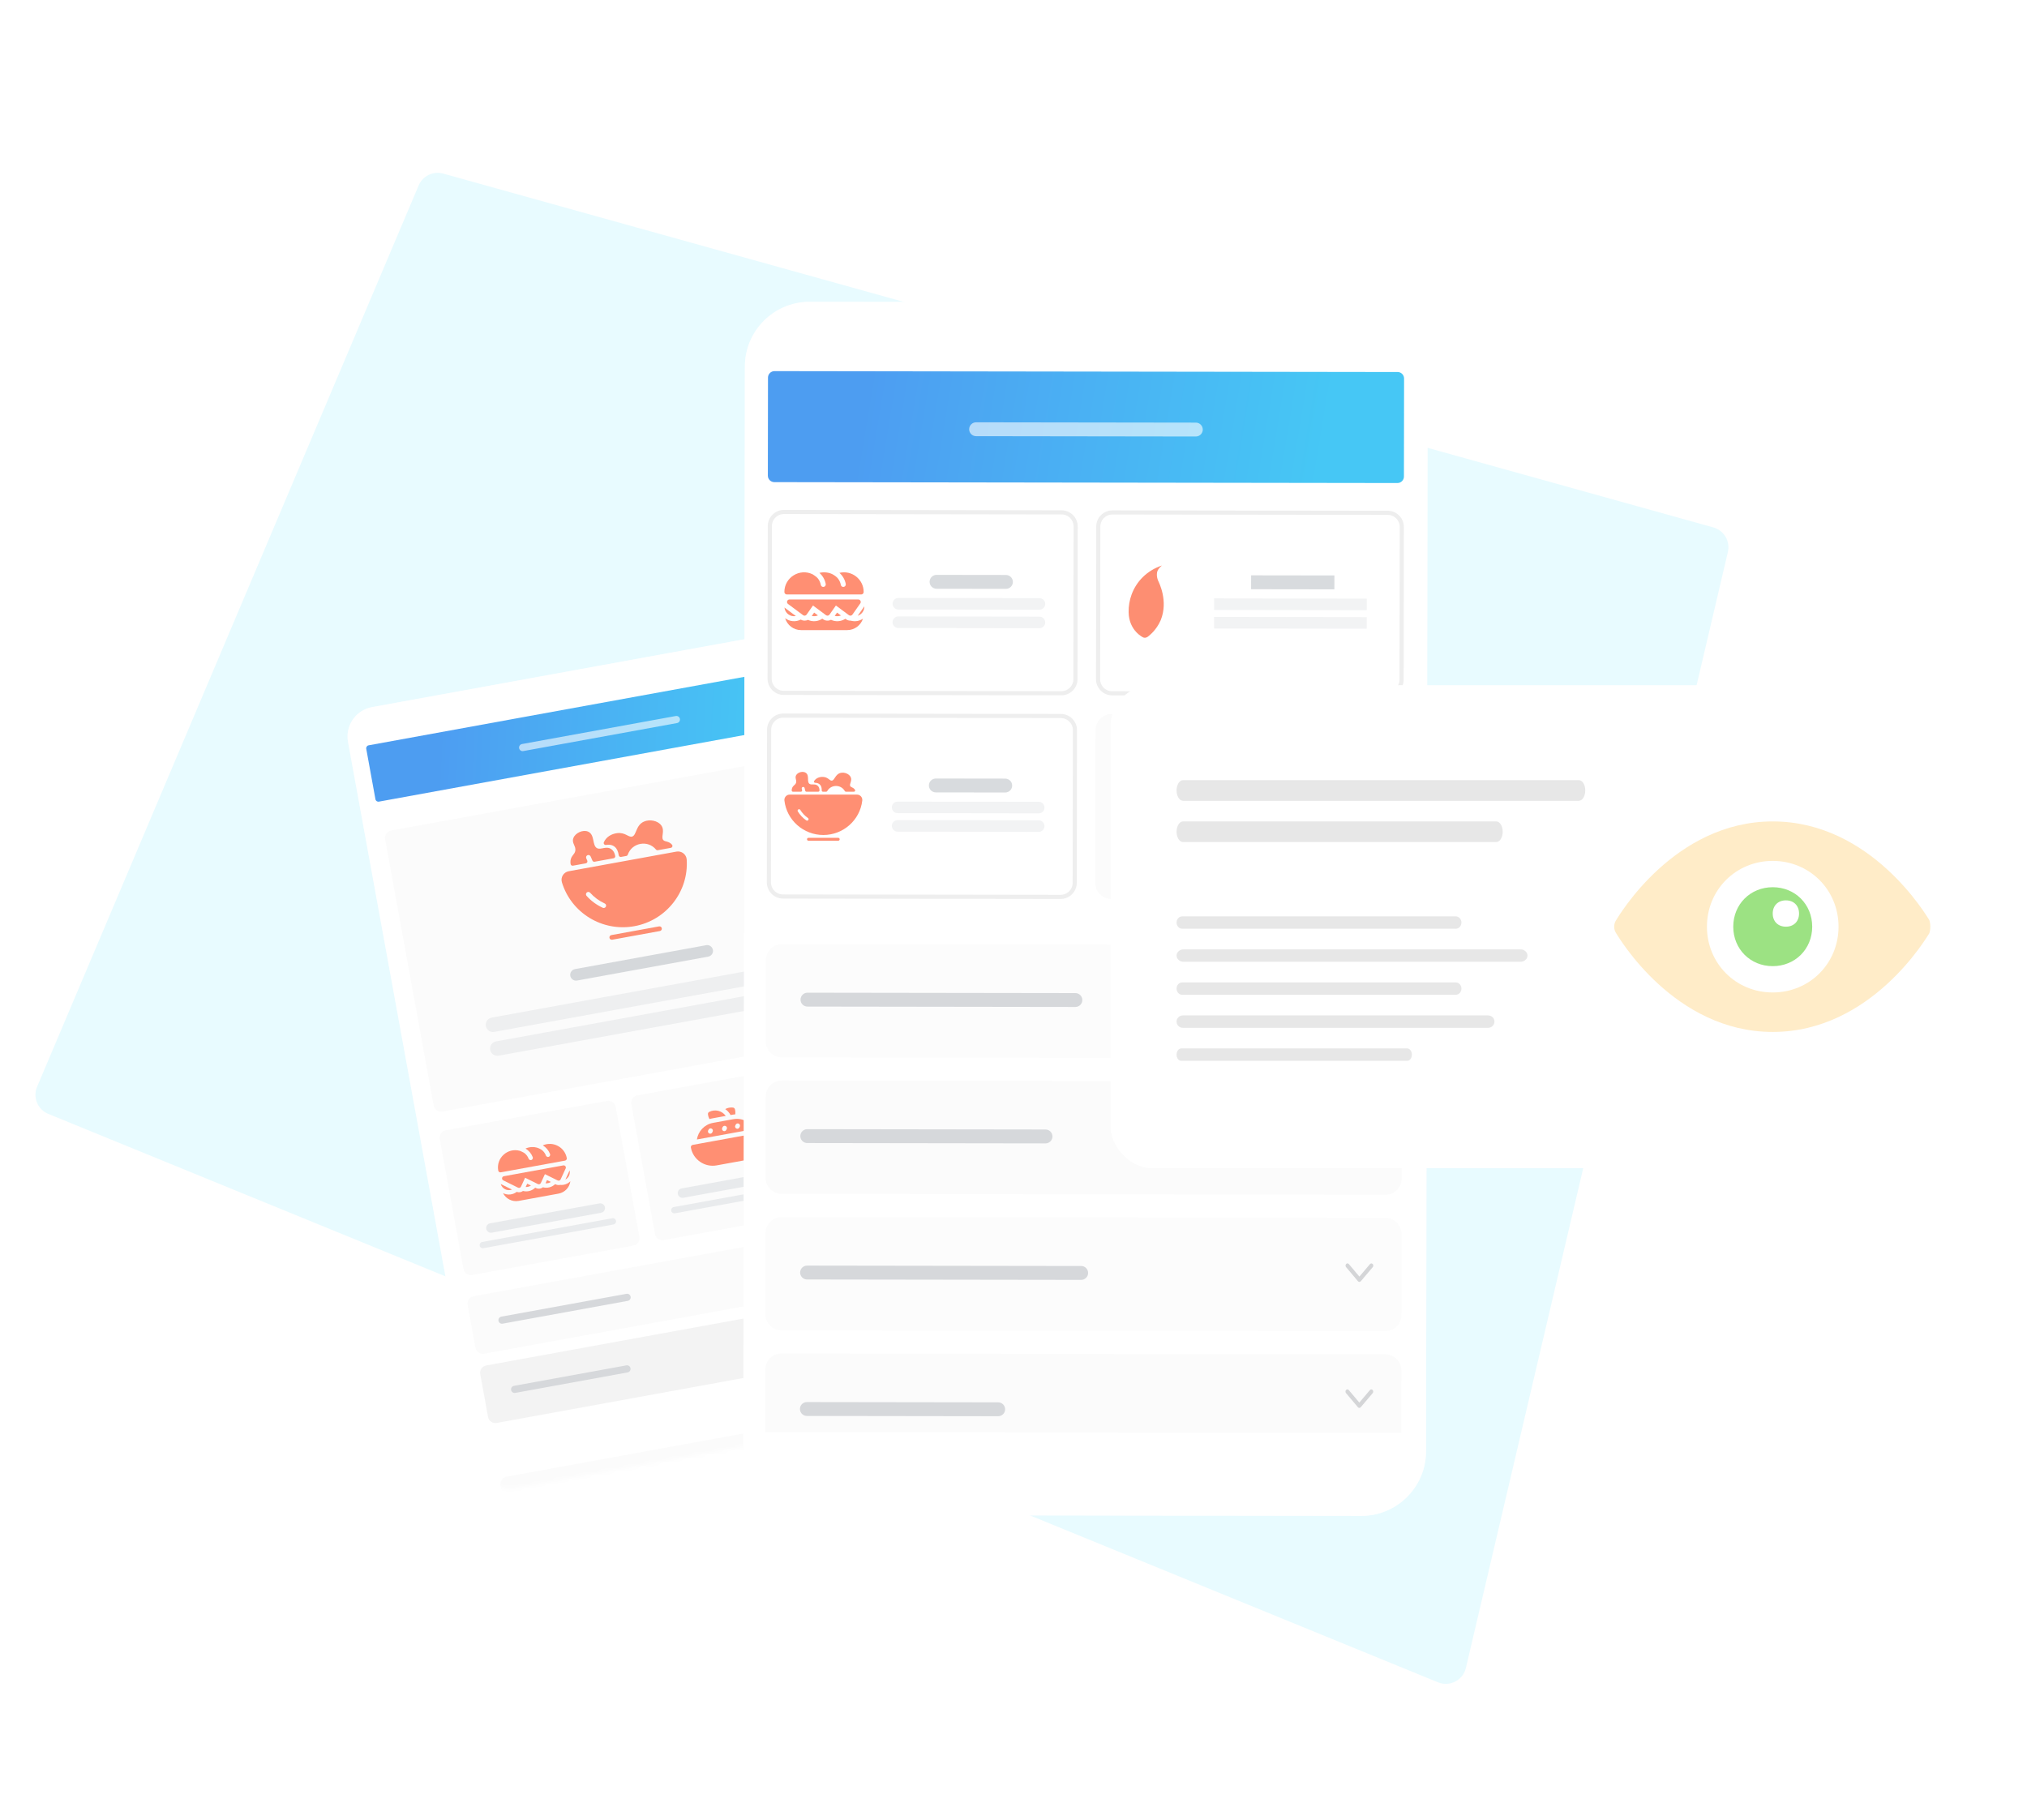 <svg width="491" height="441" viewBox="0 0 491 441" fill="none" xmlns="http://www.w3.org/2000/svg">
<path d="M355.085 404.075L418.544 133.732C419.157 131.121 417.601 128.492 415.018 127.772L107.356 42.056C104.935 41.382 102.39 42.609 101.41 44.924L8.985 263.279C7.899 265.843 9.119 268.801 11.697 269.855L348.324 407.56C351.17 408.724 354.382 407.068 355.085 404.075Z" fill="#E8FBFF"/>
<g filter="url(#filter0_d)">
<path d="M84.298 179.727C83.581 175.794 86.189 172.023 90.123 171.306L194.285 152.32C198.219 151.603 201.989 154.211 202.706 158.145L234.605 333.15C235.322 337.083 232.714 340.854 228.78 341.571L124.618 360.556C120.684 361.273 116.914 358.666 116.197 354.732L84.298 179.727Z" fill="white"/>
</g>
<mask id="mask0" mask-type="alpha" maskUnits="userSpaceOnUse" x="84" y="152" width="151" height="209">
<path d="M84.42 179.705C83.703 175.771 86.311 172.001 90.245 171.284L194.407 152.298C198.341 151.581 202.111 154.189 202.828 158.123L234.726 333.127C235.443 337.061 232.836 340.831 228.902 341.548L124.739 360.534C120.806 361.251 117.036 358.644 116.319 354.71L84.42 179.705Z" fill="white"/>
</mask>
<g mask="url(#mask0)">
<g filter="url(#filter1_d)">
<path d="M84.299 179.727C83.582 175.793 86.189 172.023 90.123 171.306L194.285 152.32C198.219 151.603 201.989 154.211 202.706 158.145L234.605 333.149C235.322 337.083 232.714 340.853 228.78 341.57L124.618 360.556C120.684 361.273 116.914 358.665 116.197 354.732L84.299 179.727Z" fill="white"/>
</g>
<path opacity="0.8" d="M88.715 181.404C88.643 181.01 88.904 180.633 89.297 180.562L198.557 160.646C198.951 160.575 199.328 160.836 199.399 161.229L201.627 173.449C201.698 173.842 201.438 174.219 201.044 174.291L91.784 194.206C91.391 194.278 91.014 194.017 90.942 193.624L88.715 181.404Z" fill="url(#paint0_linear)"/>
<g opacity="0.7">
<path fill-rule="evenodd" clip-rule="evenodd" d="M190.749 171.248C190.342 171.322 190.058 171.627 190.113 171.927C190.167 172.227 190.541 172.412 190.947 172.338C191.354 172.264 191.642 171.958 191.587 171.658C191.533 171.359 191.155 171.174 190.749 171.248ZM187.737 167.294L187.836 167.839L188.575 167.704L190.282 169.529L189.905 170.287C189.86 170.374 189.843 170.47 189.86 170.566C189.915 170.865 190.292 171.05 190.699 170.976L195.134 170.167L195.035 169.623L190.755 170.403C190.703 170.412 190.657 170.39 190.65 170.351L190.655 170.317L190.907 169.812L193.66 169.31C193.938 169.26 194.161 169.104 194.256 168.912L195.257 166.903C195.279 166.859 195.286 166.81 195.277 166.764C195.25 166.614 195.061 166.522 194.858 166.559L189.392 167.555L188.945 167.074L187.737 167.294ZM194.444 170.575C194.038 170.649 193.754 170.954 193.808 171.254C193.863 171.553 194.236 171.739 194.643 171.664C195.05 171.59 195.337 171.284 195.283 170.985C195.228 170.685 194.851 170.501 194.444 170.575Z" fill="#DAB879"/>
</g>
<path d="M93.287 203.309C93.107 202.326 93.759 201.383 94.743 201.204L200.622 181.905C201.606 181.726 202.548 182.378 202.727 183.361L214.488 247.885C214.668 248.868 214.016 249.811 213.032 249.99L107.153 269.289C106.169 269.468 105.227 268.816 105.047 267.833L93.287 203.309Z" fill="#FBFBFB"/>
<path d="M113.272 316.13C113.092 315.147 113.744 314.204 114.728 314.025L221.851 294.499C222.835 294.32 223.777 294.972 223.956 295.956L225.846 306.323C226.025 307.306 225.373 308.249 224.39 308.428L117.267 327.954C116.283 328.133 115.341 327.481 115.161 326.498L113.272 316.13Z" fill="#FBFBFB"/>
<path d="M120.747 319.977C120.661 319.506 120.973 319.055 121.444 318.969L151.748 313.445C152.219 313.359 152.671 313.672 152.756 314.142C152.842 314.613 152.53 315.065 152.059 315.151L121.755 320.674C121.284 320.76 120.832 320.448 120.747 319.977Z" fill="#D6D8DB"/>
<path d="M218.141 303.4C218.053 303.416 217.968 303.403 217.895 303.362L215.584 301.987C215.445 301.902 215.415 301.734 215.523 301.604C215.632 301.481 215.831 301.444 215.978 301.528L218.021 302.744L219.504 300.885C219.604 300.757 219.811 300.719 219.957 300.796C220.103 300.873 220.135 301.047 220.035 301.176L218.358 303.277C218.303 303.342 218.229 303.384 218.141 303.4Z" fill="#DBDBDB"/>
<path d="M116.328 332.902C116.149 331.918 116.801 330.976 117.785 330.797L224.908 311.271C225.892 311.092 226.834 311.744 227.013 312.727L228.903 323.095C229.082 324.078 228.43 325.021 227.447 325.2L120.323 344.725C119.34 344.905 118.397 344.253 118.218 343.269L116.328 332.902Z" fill="#F3F3F3"/>
<path d="M123.804 336.749C123.718 336.278 124.03 335.826 124.501 335.74L151.72 330.779C152.191 330.693 152.642 331.005 152.728 331.476C152.814 331.947 152.502 332.399 152.031 332.485L124.812 337.446C124.341 337.532 123.889 337.22 123.804 336.749Z" fill="#D6D8DB"/>
<path d="M221.198 320.171C221.11 320.187 221.025 320.175 220.952 320.133L218.641 318.758C218.502 318.673 218.471 318.506 218.58 318.376C218.689 318.252 218.888 318.216 219.035 318.3L221.078 319.516L222.561 317.657C222.661 317.528 222.868 317.49 223.014 317.567C223.16 317.644 223.192 317.818 223.091 317.947L221.414 320.049C221.36 320.114 221.285 320.155 221.198 320.171Z" fill="#DBDBDB"/>
<path d="M121.241 359.852C121.061 358.868 121.713 357.926 122.697 357.747L229.82 338.221C230.804 338.042 231.746 338.694 231.925 339.677L233.815 350.045C233.994 351.028 233.342 351.971 232.359 352.15L125.236 371.675C124.252 371.855 123.31 371.203 123.13 370.219L121.241 359.852Z" fill="#FBFBFB"/>
<path d="M128.56 362.845L165.584 356.097L165.894 357.802L128.871 364.551L128.56 362.845Z" fill="#C4C4C4"/>
<path d="M226.11 347.121C226.022 347.137 225.937 347.124 225.864 347.082L223.553 345.708C223.414 345.622 223.384 345.455 223.492 345.325C223.601 345.201 223.8 345.165 223.947 345.249L225.99 346.465L227.473 344.606C227.573 344.477 227.78 344.44 227.926 344.517C228.072 344.594 228.104 344.768 228.004 344.896L226.326 346.998C226.272 347.063 226.198 347.105 226.11 347.121Z" fill="#7E8791"/>
<path opacity="0.3" d="M138.142 236.414C138.003 235.648 138.51 234.914 139.276 234.774L171.05 228.983C171.815 228.843 172.55 229.351 172.689 230.117C172.829 230.883 172.321 231.617 171.555 231.757L139.782 237.548C139.016 237.688 138.282 237.18 138.142 236.414Z" fill="#7E8791"/>
<path opacity="0.1" d="M117.691 248.573C117.517 247.617 118.15 246.702 119.105 246.528L193.868 232.9C194.824 232.726 195.739 233.359 195.913 234.315C196.088 235.27 195.454 236.186 194.499 236.36L119.736 249.987C118.78 250.161 117.865 249.528 117.691 248.573Z" fill="#7E8791"/>
<path opacity="0.1" d="M118.742 254.338C118.568 253.383 119.201 252.467 120.156 252.293L194.919 238.666C195.875 238.492 196.79 239.125 196.964 240.081C197.139 241.036 196.505 241.951 195.55 242.125L120.787 255.753C119.831 255.927 118.916 255.294 118.742 254.338Z" fill="#7E8791"/>
<path opacity="0.6" d="M125.747 181.261C125.661 180.79 125.973 180.338 126.444 180.252L163.69 173.463C164.161 173.378 164.613 173.69 164.699 174.161C164.784 174.632 164.472 175.083 164.001 175.169L126.755 181.958C126.284 182.044 125.833 181.732 125.747 181.261Z" fill="white"/>
<path d="M106.524 275.933C106.345 274.949 106.997 274.007 107.98 273.827L147.035 266.709C148.019 266.53 148.961 267.182 149.14 268.165L154.88 299.655C155.059 300.638 154.408 301.581 153.424 301.76L114.369 308.879C113.386 309.058 112.443 308.406 112.264 307.423L106.524 275.933Z" fill="#FBFBFB"/>
<path opacity="0.3" d="M117.788 297.703C117.673 297.077 118.089 296.476 118.716 296.362L145.193 291.536C145.82 291.421 146.421 291.837 146.535 292.464C146.649 293.09 146.234 293.691 145.607 293.805L119.129 298.631C118.503 298.745 117.902 298.33 117.788 297.703Z" fill="#BDC3CA"/>
<path d="M116.185 301.774C116.109 301.356 116.386 300.955 116.804 300.879L148.325 295.134C148.742 295.058 149.143 295.335 149.219 295.752C149.295 296.17 149.018 296.571 148.6 296.647L117.079 302.392C116.662 302.468 116.261 302.191 116.185 301.774Z" fill="#E9EBED"/>
<path d="M131.485 277.479C132.267 277.951 132.887 278.675 133.225 279.54C133.388 279.955 133.025 280.387 132.594 280.266C132.438 280.222 132.304 280.107 132.241 279.944C132.043 279.427 131.721 278.985 131.31 278.648C131.097 278.472 130.564 278.17 130.02 278.015C129.263 277.801 128.229 277.831 127.294 278.244C128.075 278.717 128.695 279.439 129.033 280.304C129.195 280.72 128.831 281.151 128.401 281.03C128.245 280.986 128.111 280.871 128.049 280.709C127.847 280.183 127.518 279.735 127.098 279.396C126.774 279.135 125.945 278.81 125.927 278.803C122.978 277.975 120.129 280.535 120.686 283.585C120.739 283.873 121.016 284.063 121.304 284.011L136.864 281.175C137.152 281.122 137.344 280.846 137.292 280.558C136.809 277.903 133.963 276.388 131.485 277.479Z" fill="#FF8F73"/>
<path d="M136.442 282.333C136.247 282.368 122.974 284.788 122.047 284.956C121.545 285.048 121.448 285.73 121.906 285.956L125.486 287.728C125.755 287.861 126.08 287.746 126.205 287.474L127.195 285.324L130.285 286.853C130.553 286.986 130.878 286.871 131.004 286.599L131.993 284.45L135.083 285.979C135.351 286.112 135.677 285.996 135.802 285.725L137.02 283.078C137.2 282.688 136.865 282.256 136.442 282.333Z" fill="#FF8F73"/>
<path d="M135.673 287.058C135.317 287.139 134.937 287.094 134.611 286.932L134.479 286.867C133.66 287.656 132.519 287.91 131.505 287.632C131.007 288.023 130.344 288.07 129.813 287.807L129.651 287.727C128.867 288.501 127.737 288.801 126.682 288.525C126.231 288.866 125.654 288.929 125.162 288.745C124.253 289.449 122.962 289.62 121.848 289.048C122.531 290.409 124.054 291.22 125.626 290.933L135.305 289.169C136.841 288.889 137.963 287.646 138.162 286.177C137.48 286.852 136.555 287.147 135.673 287.058Z" fill="#FF8F73"/>
<path d="M132.502 285.888L132.143 286.668C132.587 286.708 133.043 286.601 133.432 286.349L132.502 285.888Z" fill="#FF8F73"/>
<path d="M136.956 285.762C137.723 285.344 138.175 284.455 137.979 283.538L136.956 285.762Z" fill="#FF8F73"/>
<path d="M121.294 286.831C121.614 287.984 122.872 288.633 124.013 288.186C121.199 286.793 121.395 286.894 121.294 286.831Z" fill="#FF8F73"/>
<path d="M127.703 286.763L127.337 287.557C127.778 287.585 128.226 287.471 128.61 287.211L127.703 286.763Z" fill="#FF8F73"/>
<path d="M152.923 267.476C152.744 266.493 153.396 265.55 154.379 265.371L193.434 258.252C194.418 258.073 195.36 258.725 195.539 259.709L201.279 291.199C201.458 292.182 200.806 293.125 199.823 293.304L160.768 300.422C159.784 300.602 158.842 299.95 158.663 298.966L152.923 267.476Z" fill="#FBFBFB"/>
<path opacity="0.3" d="M164.186 289.248C164.072 288.621 164.488 288.02 165.114 287.906L191.592 283.08C192.219 282.966 192.819 283.381 192.933 284.008C193.048 284.634 192.632 285.235 192.006 285.349L165.528 290.175C164.901 290.29 164.301 289.874 164.186 289.248Z" fill="#BDC3CA"/>
<path d="M162.583 293.317C162.507 292.899 162.784 292.499 163.202 292.423L194.723 286.677C195.141 286.601 195.541 286.878 195.617 287.296C195.694 287.714 195.417 288.114 194.999 288.19L163.478 293.936C163.06 294.012 162.66 293.735 162.583 293.317Z" fill="#E9EBED"/>
<path d="M199.069 259.066C198.89 258.083 199.542 257.14 200.526 256.961L239.581 249.842C240.564 249.663 241.507 250.315 241.686 251.298L247.426 282.788C247.605 283.772 246.953 284.714 245.969 284.894L206.914 292.012C205.931 292.192 204.988 291.54 204.809 290.556L199.069 259.066Z" fill="#FBFBFB"/>
<path d="M214.05 268.354L214.155 268.931C214.726 272.062 217.738 274.146 220.87 273.575L222.372 273.301C225.503 272.73 227.587 269.718 227.016 266.587L226.911 266.01C222.513 266.811 218.541 267.535 214.05 268.354Z" fill="#FF8F73"/>
<path d="M218.327 266.744L221.116 266.235C220.966 265.832 220.9 265.382 220.943 264.927C219.728 264.637 218.489 265.458 218.327 266.744Z" fill="#FF8F73"/>
<path d="M215.018 262.756C215.191 262.904 215.349 263.078 215.483 263.269C216.277 264.406 217.131 265.182 217.807 265.683C217.95 265.398 218.138 265.137 218.364 264.912C217.575 264.456 216.838 263.899 216.168 263.253C215.801 262.899 215.329 262.736 215.018 262.756Z" fill="#FF8F73"/>
<path d="M213.596 262.443L213.867 262.394L213.8 263.067C213.768 263.07 213.745 263.077 213.731 263.087C213.691 263.117 213.651 263.259 213.7 263.531C213.71 263.585 213.814 265.714 214.824 267.382L217.496 266.895C217.5 266.761 217.514 266.628 217.538 266.496C215.699 265.21 214.912 263.787 214.579 263.462C214.588 263.424 214.576 263.525 214.703 262.241L215.404 262.113C215.626 262.073 215.773 261.86 215.733 261.638C215.692 261.416 215.48 261.269 215.258 261.31L213.449 261.639C213.227 261.68 213.08 261.892 213.121 262.114C213.161 262.336 213.374 262.484 213.596 262.443Z" fill="#FF8F73"/>
<path d="M222.676 263.28C223.19 263.186 223.166 263.189 223.166 263.192C221.997 263.609 221.42 264.945 221.937 266.086L226.019 265.342C226.096 264.135 225.163 263.129 223.995 263.069C224.021 262.833 224.08 262.622 224.182 262.546C224.446 262.348 224.591 262.307 224.592 262.307C224.581 262.31 224.576 262.31 224.576 262.31C224.798 262.27 224.945 262.057 224.904 261.835C224.864 261.613 224.651 261.466 224.429 261.507C224.36 261.519 224.102 261.584 223.691 261.893C223.492 262.042 223.349 262.268 223.262 262.566C222.918 262.012 222.26 261.694 221.579 261.818C221.509 261.831 220.773 261.965 220.776 261.965C220.937 262.853 221.788 263.441 222.676 263.28Z" fill="#FF8F73"/>
<path opacity="0.3" d="M210.333 280.837C210.219 280.21 210.634 279.609 211.261 279.495L237.739 274.669C238.365 274.555 238.966 274.97 239.08 275.597C239.194 276.224 238.779 276.824 238.152 276.938L211.675 281.765C211.048 281.879 210.447 281.463 210.333 280.837Z" fill="#BDC3CA"/>
<path d="M208.73 284.907C208.654 284.489 208.931 284.089 209.349 284.013L240.87 278.267C241.288 278.191 241.688 278.468 241.764 278.886C241.841 279.304 241.564 279.704 241.146 279.78L209.625 285.526C209.207 285.602 208.807 285.325 208.73 284.907Z" fill="#E9EBED"/>
<path d="M180.425 281.085L173.599 282.329C170.684 282.86 167.88 280.921 167.348 278.005C167.294 277.705 167.493 277.417 167.793 277.363L184.105 274.389C184.406 274.335 184.693 274.534 184.748 274.834C185.279 277.749 183.34 280.553 180.425 281.085Z" fill="#FF8F73"/>
<path d="M177.629 271.135L172.705 272.033C170.631 272.411 169.11 274.076 168.814 276.053L182.688 273.524C181.714 271.778 179.703 270.757 177.629 271.135ZM172.629 274.153C172.532 274.353 172.454 274.587 172.139 274.644C171.701 274.724 171.345 274.269 171.544 273.859L171.636 273.67C171.769 273.396 172.1 273.281 172.374 273.415C172.648 273.548 172.763 273.879 172.629 274.153ZM176.038 273.532C175.941 273.732 175.862 273.966 175.548 274.023C175.11 274.103 174.752 273.649 174.952 273.238L175.044 273.049C175.178 272.775 175.508 272.66 175.783 272.794C176.057 272.927 176.171 273.257 176.038 273.532ZM179.2 272.955C179.103 273.156 179.024 273.389 178.71 273.447C178.271 273.527 177.915 273.072 178.115 272.662L178.206 272.473C178.34 272.198 178.67 272.084 178.945 272.217C179.219 272.35 179.333 272.681 179.2 272.955Z" fill="#FF8F73"/>
<path d="M175.799 270.346C174.896 269.08 173.19 268.651 171.785 269.374C171.583 269.478 171.465 269.696 171.488 269.922C171.532 270.343 171.658 270.743 171.854 271.104C172.288 270.973 172.215 271 175.799 270.346Z" fill="#FF8F73"/>
<path d="M178.097 269.966C178.153 269.559 178.13 269.14 178.022 268.731C177.965 268.511 177.777 268.349 177.551 268.323C176.893 268.247 176.239 268.38 175.674 268.689C176.215 269.068 176.655 269.563 176.967 270.133C177.437 270.048 177.689 269.994 178.097 269.966Z" fill="#FF8F73"/>
<path d="M163.854 206.313L137.757 211.07C136.515 211.296 135.745 212.549 136.108 213.744C138.368 221.191 145.923 225.793 153.666 224.382C161.399 222.972 166.855 216.008 166.341 208.233C166.259 206.985 165.095 206.087 163.854 206.313ZM146.345 219.959C146.233 219.98 146.114 219.968 146.003 219.917C144.519 219.242 143.163 218.243 142.082 217.03C141.872 216.794 141.894 216.433 142.132 216.223C142.369 216.014 142.732 216.035 142.942 216.271C143.918 217.367 145.142 218.268 146.482 218.878C146.993 219.11 146.893 219.859 146.345 219.959ZM159.847 225.554L148.295 227.659C147.983 227.716 147.685 227.511 147.628 227.201C147.571 226.89 147.779 226.593 148.091 226.536L159.642 224.43C159.954 224.373 160.253 224.579 160.31 224.889C160.366 225.199 160.159 225.497 159.847 225.554ZM148.643 207.925L144.026 208.766C143.808 208.806 143.592 208.691 143.504 208.49L143.063 207.478C142.936 207.189 142.598 207.056 142.307 207.182C142.016 207.309 141.883 207.645 142.009 207.935L142.255 208.498C142.377 208.778 142.204 209.098 141.902 209.154L138.776 209.723C138.515 209.771 138.268 209.597 138.221 209.337C138.167 209.039 138.153 208.733 138.202 208.432C138.398 207.235 139.188 207.018 139.354 206.133C139.579 204.939 138.4 204.286 138.897 203.006C139.374 201.781 141.21 200.934 142.442 201.467C144.144 202.205 143.391 204.777 144.591 205.461C145.522 205.992 146.814 204.849 148.064 205.704C148.567 206.048 148.887 206.602 149.027 207.378C149.074 207.633 148.9 207.878 148.643 207.925ZM162.496 205.4L159.343 205.975C159.174 206.005 159.004 205.939 158.895 205.808C156.93 203.429 153.068 204.141 152.071 207.052C152.016 207.214 151.88 207.335 151.712 207.366L150.435 207.598C150.167 207.647 149.914 207.462 149.878 207.193C149.637 205.407 148.596 204.401 146.785 204.695C146.417 204.755 146.126 204.384 146.273 204.043C146.808 202.798 148.046 202.024 149.458 201.842C151.475 201.586 152.235 202.916 153.112 202.67C154.203 202.365 153.974 199.947 155.954 199.053C157.393 198.404 159.369 198.828 160.182 199.96C161.136 201.288 160.027 202.804 160.668 203.512C161.098 203.988 162.01 203.726 162.777 204.639C163.014 204.922 162.844 205.336 162.496 205.4Z" fill="#FD8E72"/>
<path d="M201.308 192.724C201.891 195.927 199.768 198.997 196.565 199.581C193.362 200.165 190.292 198.041 189.708 194.838C189.124 191.635 191.247 188.565 194.451 187.981C197.654 187.397 200.724 189.521 201.308 192.724Z" fill="#FFECC8"/>
<path d="M195.88 196.538L196.405 196.443L196.316 195.927C197.268 195.678 197.733 195.063 197.595 194.29C197.454 193.53 196.808 193.231 195.982 193.197L195.845 193.19L195.651 192.074C195.96 192.089 196.175 192.246 196.253 192.522L197.177 192.353C197.032 191.618 196.385 191.19 195.51 191.253L195.419 190.728L194.893 190.824L194.983 191.344C194.128 191.588 193.608 192.226 193.751 192.985C193.872 193.658 194.417 193.957 195.221 194.001L195.445 194.016L195.649 195.197C195.273 195.194 194.987 195.016 194.895 194.648L193.961 194.818C194.148 195.714 194.83 196.11 195.79 196.021L195.88 196.538ZM196.175 195.101L195.994 194.059C196.359 194.105 196.572 194.211 196.621 194.465C196.667 194.735 196.499 194.973 196.175 195.101ZM195.294 193.15C194.998 193.105 194.771 192.997 194.729 192.74C194.686 192.501 194.821 192.285 195.124 192.164L195.294 193.15Z" fill="#DAB879"/>
</g>
<g filter="url(#filter2_d)">
<path d="M180.431 88.783C180.443 80.117 187.479 73.102 196.145 73.114L330.144 73.306C338.81 73.319 345.825 80.354 345.813 89.02L345.436 351.583C345.424 360.249 338.389 367.264 329.723 367.252L195.723 367.06C187.057 367.047 180.042 360.012 180.054 351.346L180.431 88.783Z" fill="white"/>
</g>
<mask id="mask1" mask-type="alpha" maskUnits="userSpaceOnUse" x="180" y="73" width="166" height="295">
<path d="M180.433 88.784C180.445 80.118 187.481 73.103 196.147 73.115L330.147 73.308C338.813 73.32 345.828 80.355 345.815 89.021L345.439 351.585C345.426 360.251 338.391 367.266 329.725 367.253L195.725 367.061C187.059 367.049 180.044 360.013 180.056 351.347L180.433 88.784Z" fill="white"/>
</mask>
<g mask="url(#mask1)">
<g filter="url(#filter3_d)">
<path d="M180.431 88.784C180.443 80.118 187.479 73.103 196.145 73.115L330.144 73.308C338.81 73.32 345.825 80.355 345.813 89.021L345.436 351.585C345.424 360.251 338.389 367.266 329.723 367.253L195.723 367.061C187.057 367.049 180.042 360.013 180.054 351.347L180.431 88.784Z" fill="white"/>
</g>
<path d="M329.323 190.405C329.196 190.405 329.08 190.352 328.987 190.247L326.095 186.816C325.922 186.605 325.922 186.275 326.108 186.065C326.294 185.867 326.583 185.868 326.769 186.079L329.325 189.114L331.89 186.086C332.064 185.876 332.366 185.876 332.551 186.074C332.736 186.272 332.735 186.615 332.561 186.825L329.659 190.247C329.567 190.353 329.451 190.405 329.323 190.405Z" fill="#7E8791"/>
<path d="M185.519 232.643C185.522 230.477 187.281 228.723 189.448 228.726L335.68 228.936C337.847 228.939 339.601 230.698 339.598 232.864L339.57 252.472C339.566 254.639 337.808 256.393 335.641 256.39L189.408 256.18C187.242 256.177 185.488 254.418 185.491 252.251L185.519 232.643Z" fill="#FCFCFC"/>
<path d="M193.912 242.175C193.913 241.247 194.667 240.495 195.595 240.496L260.493 240.589C261.422 240.591 262.173 241.344 262.172 242.273C262.171 243.201 261.417 243.953 260.489 243.951L195.591 243.858C194.662 243.857 193.911 243.103 193.912 242.175Z" fill="#D6D8DB"/>
<path d="M329.356 246.309C329.229 246.308 329.113 246.255 329.02 246.15L326.128 242.719C325.955 242.508 325.955 242.179 326.141 241.968C326.327 241.771 326.616 241.771 326.802 241.982L329.358 245.017L331.923 241.99C332.097 241.779 332.399 241.779 332.584 241.977C332.769 242.175 332.768 242.518 332.594 242.729L329.692 246.151C329.6 246.256 329.484 246.309 329.356 246.309Z" fill="#D4D5D7"/>
<path d="M185.472 265.697C185.475 263.53 187.234 261.776 189.401 261.779L335.633 261.989C337.8 261.992 339.554 263.751 339.551 265.918L339.522 285.526C339.519 287.693 337.76 289.446 335.594 289.443L189.361 289.233C187.195 289.23 185.441 287.472 185.444 285.305L185.472 265.697Z" fill="#FBFBFB"/>
<path d="M193.863 275.232C193.864 274.303 194.618 273.552 195.546 273.553L253.259 273.636C254.187 273.637 254.939 274.391 254.937 275.319C254.936 276.248 254.182 276.999 253.254 276.998L195.541 276.915C194.613 276.914 193.861 276.16 193.863 275.232Z" fill="#D6D8DB"/>
<path d="M329.32 278.437C329.192 278.437 329.076 278.384 328.984 278.278L326.092 274.847C325.918 274.636 325.919 274.307 326.104 274.096C326.29 273.899 326.58 273.899 326.765 274.11L329.321 277.145L331.887 274.118C332.061 273.907 332.362 273.908 332.547 274.106C332.732 274.304 332.732 274.646 332.558 274.857L329.656 278.279C329.563 278.384 329.447 278.437 329.32 278.437Z" fill="#D4D5D7"/>
<path d="M185.426 298.754C185.429 296.587 187.188 294.833 189.355 294.836L335.587 295.046C337.754 295.049 339.508 296.808 339.505 298.975L339.477 318.583C339.473 320.75 337.715 322.503 335.548 322.5L189.315 322.29C187.149 322.287 185.395 320.529 185.398 318.362L185.426 298.754Z" fill="#FCFCFC"/>
<path d="M193.817 308.287C193.819 307.359 194.572 306.607 195.501 306.609L261.897 306.704C262.825 306.705 263.576 307.459 263.575 308.387C263.574 309.316 262.82 310.067 261.892 310.066L195.496 309.97C194.568 309.969 193.816 309.215 193.817 308.287Z" fill="#D6D8DB"/>
<path d="M329.284 310.562C329.156 310.561 329.041 310.509 328.948 310.403L326.056 306.972C325.883 306.761 325.883 306.432 326.069 306.221C326.254 306.024 326.544 306.024 326.729 306.235L329.286 309.27L331.851 306.243C332.025 306.032 332.326 306.032 332.511 306.23C332.696 306.428 332.696 306.771 332.522 306.982L329.62 310.404C329.527 310.509 329.411 310.562 329.284 310.562Z" fill="#D4D5D7"/>
<path d="M185.379 331.809C185.382 329.642 187.141 327.889 189.307 327.892L335.54 328.102C337.706 328.105 339.46 329.864 339.457 332.03L339.435 347.157L185.357 346.936L185.379 331.809Z" fill="#FBFBFB"/>
<path d="M193.77 341.347C193.771 340.419 194.525 339.668 195.453 339.669L241.794 339.735C242.723 339.737 243.474 340.49 243.473 341.419C243.471 342.347 242.718 343.098 241.79 343.097L195.448 343.031C194.52 343.029 193.769 342.276 193.77 341.347Z" fill="#D6D8DB"/>
<path d="M329.268 341.083C329.141 341.082 329.025 341.03 328.933 340.924L326.041 337.493C325.867 337.282 325.868 336.953 326.053 336.742C326.239 336.545 326.529 336.545 326.714 336.756L329.27 339.791L331.835 336.764C332.01 336.553 332.311 336.553 332.496 336.751C332.681 336.949 332.681 337.292 332.506 337.503L329.605 340.925C329.512 341.03 329.396 341.083 329.268 341.083Z" fill="#D4D5D7"/>
<path opacity="0.8" d="M186.031 91.477C186.033 90.61 186.736 89.909 187.603 89.91L338.543 90.126C339.41 90.128 340.111 90.831 340.11 91.698L340.076 115.453C340.074 116.32 339.371 117.021 338.504 117.02L187.564 116.804C186.698 116.802 185.996 116.099 185.997 115.232L186.031 91.477Z" fill="url(#paint1_linear)"/>
<path opacity="0.6" d="M234.761 103.987C234.762 103.059 235.516 102.307 236.444 102.308L289.671 102.385C290.599 102.386 291.351 103.14 291.35 104.068C291.348 104.996 290.595 105.748 289.666 105.747L236.439 105.67C235.511 105.669 234.759 104.915 234.761 103.987Z" fill="white"/>
<path d="M186.479 127.449C186.482 125.559 188.016 124.029 189.907 124.031L257.139 124.128C259.03 124.131 260.56 125.665 260.557 127.556L260.504 164.533C260.501 166.423 258.967 167.953 257.076 167.951L189.844 167.854C187.953 167.852 186.423 166.317 186.426 164.427L186.479 127.449Z" fill="white" stroke="#EEEEEE"/>
<path d="M186.305 176.783C186.308 174.892 187.843 173.362 189.733 173.365L256.965 173.461C258.856 173.464 260.386 174.999 260.383 176.889L260.33 213.866C260.328 215.756 258.793 217.287 256.903 217.284L189.67 217.188C187.78 217.185 186.249 215.65 186.252 213.76L186.305 176.783Z" fill="white" stroke="#EEEEEE"/>
<path opacity="0.3" d="M225.179 140.95C225.181 140.021 225.934 139.27 226.863 139.271L243.672 139.295C244.6 139.296 245.351 140.05 245.35 140.978C245.349 141.907 244.595 142.658 243.667 142.657L226.858 142.633C225.929 142.632 225.178 141.878 225.179 140.95Z" fill="#7E8791"/>
<path opacity="0.3" d="M225.005 190.284C225.006 189.356 225.76 188.605 226.688 188.606L243.498 188.63C244.426 188.631 245.177 189.385 245.176 190.313C245.175 191.242 244.421 191.993 243.493 191.992L226.684 191.968C225.755 191.966 225.004 191.213 225.005 190.284Z" fill="#7E8791"/>
<path opacity="0.1" d="M216.208 146.26C216.209 145.487 216.837 144.86 217.611 144.861L251.788 144.91C252.562 144.912 253.188 145.54 253.187 146.313C253.186 147.087 252.558 147.713 251.784 147.712L217.607 147.663C216.833 147.662 216.207 147.034 216.208 146.26Z" fill="#7E8791"/>
<path opacity="0.1" d="M216.032 195.593C216.033 194.82 216.661 194.194 217.434 194.195L251.612 194.244C252.385 194.245 253.012 194.873 253.01 195.647C253.009 196.42 252.381 197.046 251.608 197.045L217.43 196.996C216.657 196.995 216.031 196.367 216.032 195.593Z" fill="#7E8791"/>
<path opacity="0.1" d="M216.202 150.742C216.203 149.968 216.831 149.342 217.605 149.343L251.782 149.392C252.556 149.393 253.182 150.021 253.181 150.795C253.18 151.568 252.552 152.194 251.778 152.193L217.601 152.144C216.827 152.143 216.201 151.515 216.202 150.742Z" fill="#7E8791"/>
<path opacity="0.1" d="M216.027 200.078C216.028 199.305 216.656 198.678 217.43 198.679L251.607 198.728C252.381 198.73 253.007 199.358 253.006 200.131C253.005 200.905 252.377 201.531 251.603 201.53L217.426 201.481C216.652 201.48 216.026 200.852 216.027 200.078Z" fill="#7E8791"/>
<path d="M203.335 138.783C204.114 139.472 204.66 140.408 204.863 141.446C204.96 141.944 204.465 142.353 204.008 142.13C203.842 142.049 203.715 141.893 203.679 141.698C203.562 141.078 203.292 140.518 202.901 140.057C202.697 139.817 202.163 139.369 201.585 139.085C200.782 138.69 199.617 138.514 198.487 138.785C199.265 139.473 199.811 140.409 200.013 141.446C200.11 141.945 199.615 142.353 199.158 142.13C198.993 142.048 198.866 141.893 198.829 141.698C198.71 141.068 198.434 140.499 198.032 140.034C197.724 139.676 196.861 139.144 196.843 139.132C193.711 137.603 189.998 139.888 190 143.416C190 143.749 190.272 144.019 190.605 144.019L208.602 144.019C208.935 144.019 209.207 143.749 209.207 143.416C209.208 140.345 206.331 138.068 203.335 138.783Z" fill="#FF8F73"/>
<path d="M207.893 145.229C207.668 145.229 192.316 145.229 191.243 145.229C190.663 145.229 190.416 145.972 190.882 146.319L194.528 149.033C194.802 149.237 195.189 149.174 195.385 148.895L196.931 146.691L200.078 149.033C200.352 149.237 200.74 149.174 200.935 148.895L202.481 146.691L205.628 149.033C205.902 149.237 206.289 149.174 206.485 148.895L208.389 146.182C208.669 145.782 208.383 145.229 207.893 145.229Z" fill="#FF8F73"/>
<path d="M206.068 150.36C205.653 150.379 205.238 150.25 204.906 150.003L204.771 149.903C203.694 150.62 202.364 150.671 201.285 150.152C200.648 150.489 199.896 150.405 199.356 150.003L199.19 149.88C198.155 150.587 196.828 150.693 195.705 150.168C195.13 150.458 194.471 150.411 193.958 150.105C192.796 150.706 191.316 150.635 190.186 149.767C190.673 151.43 192.212 152.649 194.031 152.649L205.226 152.649C207.002 152.649 208.512 151.486 209.035 149.882C208.133 150.499 207.038 150.64 206.068 150.36Z" fill="#FF8F73"/>
<path d="M202.757 148.406L202.196 149.206C202.686 149.341 203.217 149.315 203.705 149.111L202.757 148.406Z" fill="#FF8F73"/>
<path d="M207.769 149.172C208.714 148.861 209.401 147.958 209.369 146.891L207.769 149.172Z" fill="#FF8F73"/>
<path d="M190.018 147.174C190.141 148.53 191.417 149.514 192.784 149.245C189.919 147.112 190.118 147.265 190.018 147.174Z" fill="#FF8F73"/>
<path d="M197.207 148.406L196.636 149.221C197.123 149.342 197.649 149.305 198.131 149.093L197.207 148.406Z" fill="#FF8F73"/>
<path d="M207.579 192.5L191.298 192.5C190.523 192.5 189.92 193.171 190.008 193.933C190.553 198.678 194.608 202.289 199.439 202.289C204.264 202.289 208.324 198.684 208.87 193.933C208.958 193.17 208.354 192.5 207.579 192.5ZM195.505 198.812C195.435 198.812 195.365 198.792 195.303 198.749C194.481 198.178 193.773 197.426 193.254 196.574C193.153 196.409 193.206 196.193 193.372 196.093C193.539 195.993 193.756 196.045 193.856 196.211C194.325 196.98 194.965 197.659 195.707 198.175C195.99 198.371 195.847 198.812 195.505 198.812ZM203.042 203.676L195.835 203.676C195.641 203.676 195.483 203.52 195.483 203.326C195.483 203.132 195.641 202.975 195.835 202.975L203.042 202.975C203.237 202.975 203.395 203.132 203.395 203.326C203.395 203.52 203.237 203.676 203.042 203.676ZM198.217 191.799L195.337 191.799C195.201 191.799 195.083 191.706 195.052 191.574L194.897 190.915C194.852 190.726 194.663 190.609 194.473 190.653C194.284 190.697 194.166 190.886 194.21 191.074L194.297 191.442C194.34 191.624 194.2 191.799 194.012 191.799L192.061 191.799C191.899 191.799 191.769 191.666 191.769 191.504C191.769 191.318 191.794 191.132 191.857 190.956C192.107 190.255 192.608 190.211 192.806 189.694C193.073 188.998 192.433 188.474 192.874 187.756C193.297 187.068 194.499 186.759 195.184 187.217C196.13 187.849 195.393 189.32 196.042 189.865C196.545 190.288 197.452 189.74 198.112 190.394C198.378 190.657 198.51 191.027 198.51 191.511C198.509 191.67 198.377 191.799 198.217 191.799ZM206.86 191.799L204.893 191.799C204.787 191.799 204.692 191.74 204.641 191.649C203.716 189.996 201.306 190.001 200.383 191.649C200.332 191.74 200.237 191.799 200.132 191.799L199.335 191.799C199.168 191.799 199.036 191.659 199.043 191.493C199.095 190.388 198.577 189.665 197.451 189.644C197.222 189.64 197.087 189.384 197.214 189.194C197.673 188.501 198.506 188.17 199.379 188.215C200.625 188.283 200.938 189.17 201.494 189.118C202.186 189.053 202.315 187.568 203.608 187.246C204.548 187.013 205.695 187.486 206.061 188.259C206.491 189.166 205.655 189.959 205.964 190.458C206.171 190.792 206.751 190.734 207.113 191.37C207.225 191.567 207.077 191.799 206.86 191.799Z" fill="#FF8F73"/>
<path d="M266.041 127.562C266.043 125.671 267.578 124.141 269.468 124.144L336.141 124.239C338.031 124.242 339.561 125.777 339.558 127.667L339.505 164.644C339.503 166.535 337.968 168.065 336.078 168.062L269.405 167.966C267.515 167.964 265.985 166.429 265.987 164.539L266.041 127.562Z" fill="white" stroke="#EEEEEE"/>
<path d="M265.365 176.896C265.368 174.729 267.127 172.975 269.293 172.979L335.965 173.074C338.132 173.077 339.886 174.836 339.883 177.003L339.83 213.98C339.826 216.146 338.068 217.9 335.901 217.897L269.229 217.801C267.062 217.798 265.309 216.039 265.312 213.873L265.365 176.896Z" fill="#FBFBFB"/>
<path opacity="0.3" d="M303.062 139.381L323.233 139.41L323.228 142.772L303.057 142.743L303.062 139.381Z" fill="#7E8791"/>
<path opacity="0.3" d="M302.888 188.716L323.059 188.745L323.054 192.107L302.883 192.078L302.888 188.716Z" fill="#7E8791"/>
<path opacity="0.1" d="M294.089 144.972L331.068 145.025L331.064 147.826L294.085 147.773L294.089 144.972Z" fill="#7E8791"/>
<path opacity="0.1" d="M293.914 194.305L330.893 194.358L330.889 197.159L293.91 197.106L293.914 194.305Z" fill="#7E8791"/>
<path opacity="0.1" d="M294.083 149.455L331.062 149.508L331.058 152.309L294.079 152.256L294.083 149.455Z" fill="#7E8791"/>
<path opacity="0.1" d="M293.908 198.785L330.887 198.838L330.883 201.639L293.904 201.586L293.908 198.785Z" fill="#7E8791"/>
<path d="M273.386 148.318C273.459 152.845 276.911 154.422 276.911 154.422C276.911 154.422 277.416 154.706 278.064 154.23C278.523 153.853 280.109 152.653 281.17 150.221C283.038 145.572 280.727 141.112 280.549 140.712C280.549 140.712 280.068 139.728 280.284 138.633C280.462 137.733 281.474 136.995 281.474 136.995C277.797 138.219 275.256 140.875 274.097 144.06C273.606 145.405 273.363 146.851 273.386 148.318Z" fill="#FD8E72"/>
<path d="M273.21 197.65C273.283 202.177 276.736 203.754 276.736 203.754C276.736 203.754 277.241 204.038 277.888 203.562C278.347 203.185 279.933 201.984 280.994 199.553C282.862 194.904 280.552 190.443 280.373 190.044C280.373 190.044 279.892 189.06 280.108 187.964C280.286 187.064 281.298 186.327 281.298 186.327C277.621 187.55 275.081 190.207 273.922 193.392C273.431 194.737 273.187 196.182 273.21 197.65Z" fill="#9CE283"/>
</g>
<g filter="url(#filter4_d)">
<rect x="269" y="166" width="212" height="117" rx="10" fill="white"/>
</g>
<path opacity="0.4" d="M285 191.5C285 190.119 285.698 189 286.559 189H382.441C383.302 189 384 190.119 384 191.5C384 192.881 383.302 194 382.441 194H286.559C285.698 194 285 192.881 285 191.5Z" fill="#C4C4C4"/>
<path opacity="0.4" d="M285 201.5C285 200.119 285.7 199 286.564 199H362.436C363.3 199 364 200.119 364 201.5C364 202.881 363.3 204 362.436 204H286.564C285.7 204 285 202.881 285 201.5Z" fill="#C4C4C4"/>
<path opacity="0.4" d="M285 223.5C285 222.672 285.612 222 286.366 222H352.634C353.388 222 354 222.672 354 223.5C354 224.328 353.388 225 352.634 225H286.366C285.612 225 285 224.328 285 223.5Z" fill="#C4C4C4"/>
<path opacity="0.4" d="M285 231.5C285 230.672 285.754 230 286.683 230H368.317C369.246 230 370 230.672 370 231.5C370 232.328 369.246 233 368.317 233H286.683C285.754 233 285 232.328 285 231.5Z" fill="#C4C4C4"/>
<path opacity="0.4" d="M285 239.5C285 238.672 285.612 238 286.366 238H352.634C353.388 238 354 238.672 354 239.5C354 240.328 353.388 241 352.634 241H286.366C285.612 241 285 240.328 285 239.5Z" fill="#C4C4C4"/>
<path opacity="0.4" d="M285 247.5C285 246.672 285.683 246 286.525 246H360.475C361.317 246 362 246.672 362 247.5C362 248.328 361.317 249 360.475 249H286.525C285.683 249 285 248.328 285 247.5Z" fill="#C4C4C4"/>
<path opacity="0.4" d="M285 255.5C285 254.672 285.505 254 286.129 254H340.871C341.495 254 342 254.672 342 255.5C342 256.328 341.495 257 340.871 257H286.129C285.505 257 285 256.328 285 255.5Z" fill="#C4C4C4"/>
<path d="M467.341 222.906C466.703 221.95 453.316 199 429.409 199C405.503 199 392.116 221.95 391.478 222.906C390.841 223.863 390.841 225.137 391.478 226.094C392.116 227.05 405.503 250 429.409 250C453.316 250 466.703 227.05 467.341 226.094C467.66 225.137 467.66 223.863 467.341 222.906ZM429.409 240.437C420.484 240.437 413.472 233.425 413.472 224.5C413.472 215.575 420.484 208.563 429.409 208.563C438.335 208.563 445.347 215.575 445.347 224.5C445.347 233.425 438.334 240.437 429.409 240.437Z" fill="#FFECC8"/>
<path d="M429.408 214.938C423.99 214.938 419.846 219.081 419.846 224.5C419.846 229.919 423.99 234.063 429.408 234.063C434.827 234.063 438.971 229.919 438.971 224.5C438.971 219.081 434.827 214.938 429.408 214.938ZM432.596 224.5C430.683 224.5 429.408 223.225 429.408 221.313C429.408 219.4 430.683 218.125 432.596 218.125C434.508 218.125 435.783 219.4 435.783 221.313C435.783 223.225 434.508 224.5 432.596 224.5Z" fill="#9CE283"/>
<defs>
<filter id="filter0_d" x="74.18" y="142.202" width="170.543" height="228.473" filterUnits="userSpaceOnUse" color-interpolation-filters="sRGB">
<feFlood flood-opacity="0" result="BackgroundImageFix"/>
<feColorMatrix in="SourceAlpha" type="matrix" values="0 0 0 0 0 0 0 0 0 0 0 0 0 0 0 0 0 0 127 0"/>
<feOffset/>
<feGaussianBlur stdDeviation="5"/>
<feColorMatrix type="matrix" values="0 0 0 0 0 0 0 0 0 0 0 0 0 0 0 0 0 0 0.25 0"/>
<feBlend mode="normal" in2="BackgroundImageFix" result="effect1_dropShadow"/>
<feBlend mode="normal" in="SourceGraphic" in2="effect1_dropShadow" result="shape"/>
</filter>
<filter id="filter1_d" x="74.18" y="142.202" width="170.543" height="228.473" filterUnits="userSpaceOnUse" color-interpolation-filters="sRGB">
<feFlood flood-opacity="0" result="BackgroundImageFix"/>
<feColorMatrix in="SourceAlpha" type="matrix" values="0 0 0 0 0 0 0 0 0 0 0 0 0 0 0 0 0 0 127 0"/>
<feOffset/>
<feGaussianBlur stdDeviation="5"/>
<feColorMatrix type="matrix" values="0 0 0 0 0 0 0 0 0 0 0 0 0 0 0 0 0 0 0.15 0"/>
<feBlend mode="normal" in2="BackgroundImageFix" result="effect1_dropShadow"/>
<feBlend mode="normal" in="SourceGraphic" in2="effect1_dropShadow" result="shape"/>
</filter>
<filter id="filter2_d" x="170.032" y="63.092" width="185.804" height="314.183" filterUnits="userSpaceOnUse" color-interpolation-filters="sRGB">
<feFlood flood-opacity="0" result="BackgroundImageFix"/>
<feColorMatrix in="SourceAlpha" type="matrix" values="0 0 0 0 0 0 0 0 0 0 0 0 0 0 0 0 0 0 127 0"/>
<feOffset/>
<feGaussianBlur stdDeviation="5"/>
<feColorMatrix type="matrix" values="0 0 0 0 0 0 0 0 0 0 0 0 0 0 0 0 0 0 0.15 0"/>
<feBlend mode="normal" in2="BackgroundImageFix" result="effect1_dropShadow"/>
<feBlend mode="normal" in="SourceGraphic" in2="effect1_dropShadow" result="shape"/>
</filter>
<filter id="filter3_d" x="170.032" y="63.093" width="185.804" height="314.183" filterUnits="userSpaceOnUse" color-interpolation-filters="sRGB">
<feFlood flood-opacity="0" result="BackgroundImageFix"/>
<feColorMatrix in="SourceAlpha" type="matrix" values="0 0 0 0 0 0 0 0 0 0 0 0 0 0 0 0 0 0 127 0"/>
<feOffset/>
<feGaussianBlur stdDeviation="5"/>
<feColorMatrix type="matrix" values="0 0 0 0 0 0 0 0 0 0 0 0 0 0 0 0 0 0 0.15 0"/>
<feBlend mode="normal" in2="BackgroundImageFix" result="effect1_dropShadow"/>
<feBlend mode="normal" in="SourceGraphic" in2="effect1_dropShadow" result="shape"/>
</filter>
<filter id="filter4_d" x="259" y="156" width="232" height="137" filterUnits="userSpaceOnUse" color-interpolation-filters="sRGB">
<feFlood flood-opacity="0" result="BackgroundImageFix"/>
<feColorMatrix in="SourceAlpha" type="matrix" values="0 0 0 0 0 0 0 0 0 0 0 0 0 0 0 0 0 0 127 0"/>
<feOffset/>
<feGaussianBlur stdDeviation="5"/>
<feColorMatrix type="matrix" values="0 0 0 0 0 0 0 0 0 0 0 0 0 0 0 0 0 0 0.14 0"/>
<feBlend mode="normal" in2="BackgroundImageFix" result="effect1_dropShadow"/>
<feBlend mode="normal" in="SourceGraphic" in2="effect1_dropShadow" result="shape"/>
</filter>
<linearGradient id="paint0_linear" x1="105.544" y1="177.598" x2="186.617" y2="181.431" gradientUnits="userSpaceOnUse">
<stop stop-color="#2184EE"/>
<stop offset="1" stop-color="#18B9F2"/>
</linearGradient>
<linearGradient id="paint1_linear" x1="209.642" y1="89.938" x2="320.737" y2="108.269" gradientUnits="userSpaceOnUse">
<stop stop-color="#2184EE"/>
<stop offset="1" stop-color="#18B9F2"/>
</linearGradient>
</defs>
</svg>

